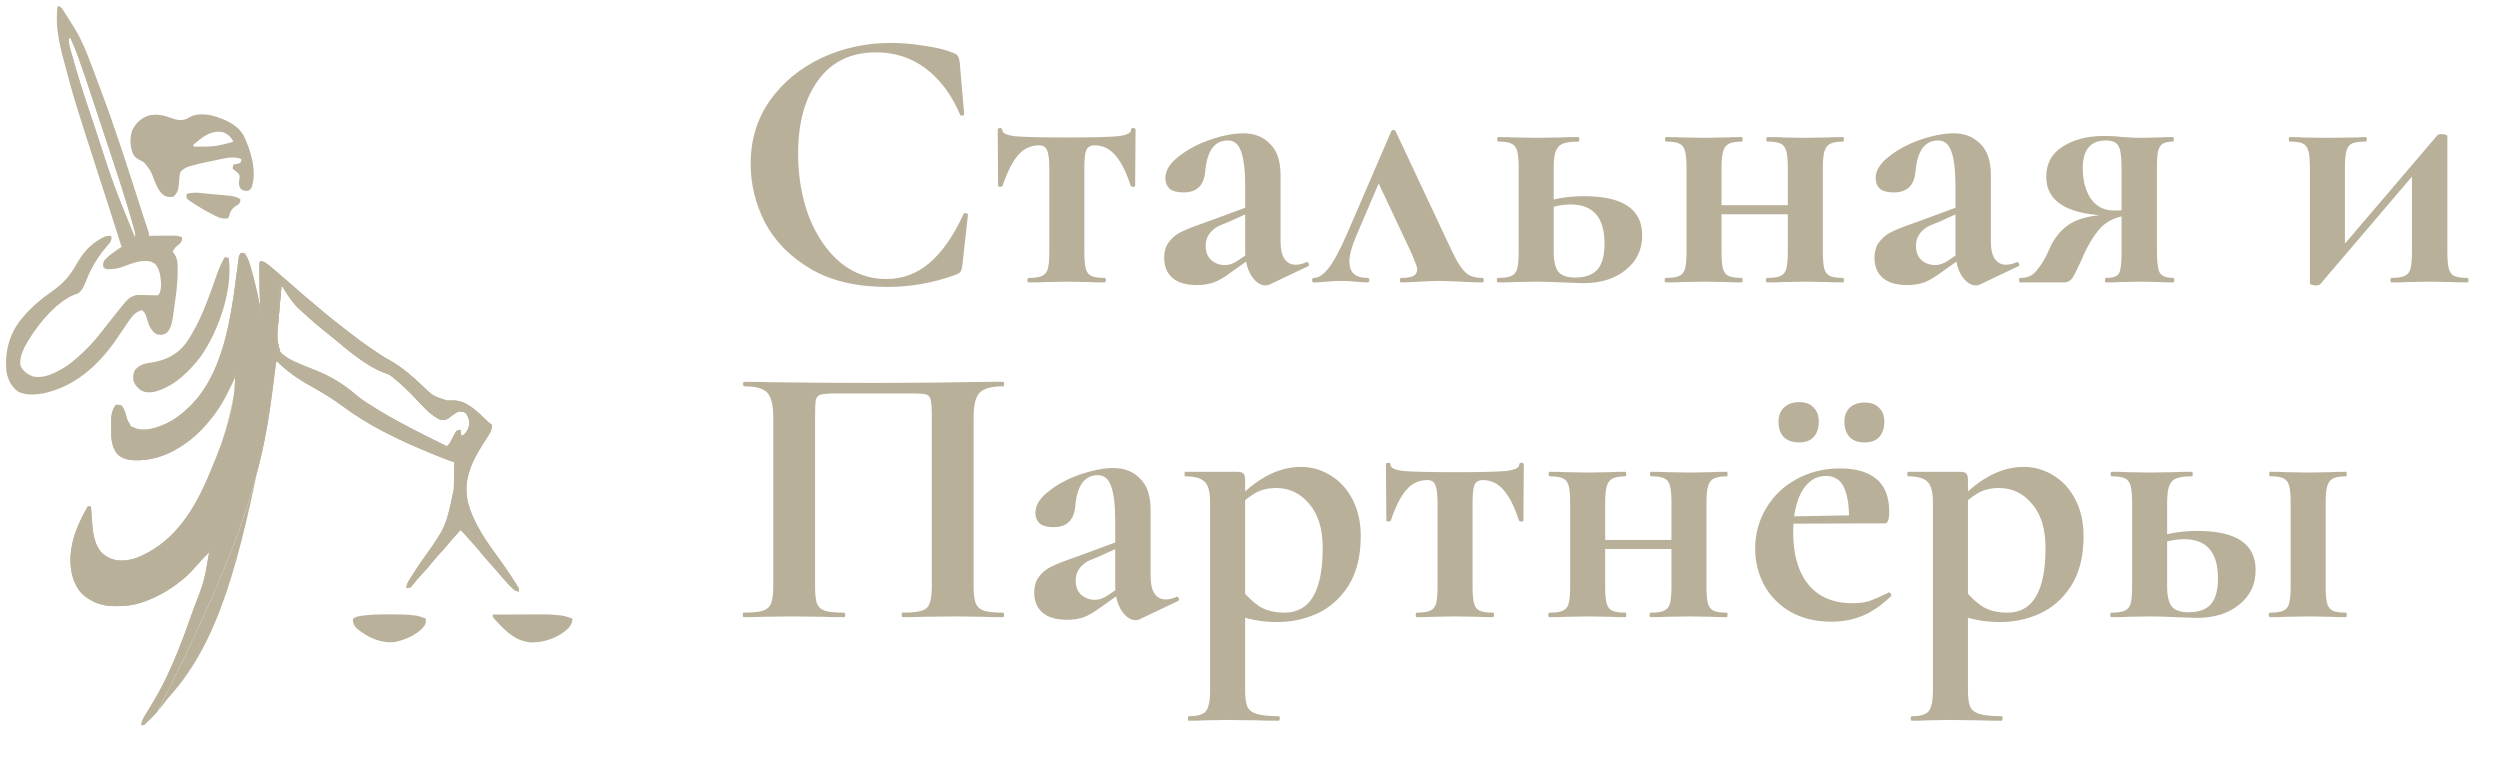 <svg width="239" height="73" viewBox="0 0 239 73" fill="none" xmlns="http://www.w3.org/2000/svg">
<path d="M85.156 4.104C86.212 4.104 87.316 4.2 88.468 4.392C89.62 4.56 90.52 4.788 91.168 5.076C91.384 5.148 91.516 5.244 91.564 5.364C91.636 5.46 91.696 5.64 91.744 5.904L92.176 10.908C92.176 10.98 92.116 11.028 91.996 11.052C91.876 11.076 91.804 11.04 91.78 10.944C90.964 9.048 89.872 7.584 88.504 6.552C87.136 5.52 85.552 5.004 83.752 5.004C81.376 5.004 79.54 5.88 78.244 7.632C76.948 9.384 76.3 11.736 76.3 14.688C76.3 16.896 76.648 18.912 77.344 20.736C78.064 22.56 79.06 24.012 80.332 25.092C81.628 26.148 83.092 26.676 84.724 26.676C86.26 26.676 87.628 26.172 88.828 25.164C90.052 24.132 91.144 22.572 92.104 20.484C92.128 20.388 92.2 20.352 92.32 20.376C92.464 20.4 92.536 20.448 92.536 20.52L91.996 25.416C91.948 25.704 91.888 25.896 91.816 25.992C91.768 26.064 91.636 26.148 91.42 26.244C89.284 27.036 87.088 27.432 84.832 27.432C81.904 27.432 79.456 26.856 77.488 25.704C75.52 24.528 74.068 23.052 73.132 21.276C72.22 19.476 71.764 17.604 71.764 15.66C71.764 13.38 72.376 11.364 73.6 9.612C74.848 7.86 76.492 6.504 78.532 5.544C80.596 4.584 82.804 4.104 85.156 4.104ZM98.334 27C98.262 27 98.226 26.928 98.226 26.784C98.226 26.64 98.262 26.568 98.334 26.568C98.91 26.568 99.33 26.508 99.594 26.388C99.882 26.268 100.074 26.04 100.17 25.704C100.266 25.344 100.314 24.804 100.314 24.084V16.092C100.314 15.252 100.242 14.676 100.098 14.364C99.978 14.052 99.726 13.896 99.342 13.896C98.55 13.896 97.89 14.196 97.362 14.796C96.834 15.372 96.33 16.356 95.85 17.748C95.826 17.82 95.742 17.856 95.598 17.856C95.478 17.856 95.418 17.82 95.418 17.748L95.382 12.42C95.382 12.3 95.454 12.24 95.598 12.24C95.742 12.24 95.814 12.3 95.814 12.42C95.814 12.732 96.246 12.936 97.11 13.032C97.998 13.104 99.666 13.14 102.114 13.14C104.37 13.14 105.93 13.104 106.794 13.032C107.682 12.936 108.126 12.732 108.126 12.42C108.126 12.3 108.198 12.24 108.342 12.24C108.486 12.24 108.558 12.3 108.558 12.42L108.522 17.748C108.522 17.82 108.45 17.856 108.306 17.856C108.186 17.856 108.114 17.82 108.09 17.748C107.634 16.356 107.13 15.372 106.578 14.796C106.05 14.196 105.402 13.896 104.634 13.896C104.25 13.896 103.986 14.052 103.842 14.364C103.722 14.676 103.662 15.252 103.662 16.092V24.084C103.662 24.804 103.71 25.344 103.806 25.704C103.902 26.04 104.082 26.268 104.346 26.388C104.634 26.508 105.054 26.568 105.606 26.568C105.678 26.568 105.714 26.64 105.714 26.784C105.714 26.928 105.678 27 105.606 27C104.934 27 104.418 26.988 104.058 26.964L102.042 26.928L99.954 26.964C99.57 26.988 99.03 27 98.334 27ZM121.343 27.216C121.247 27.264 121.127 27.288 120.983 27.288C120.503 27.288 120.059 26.988 119.651 26.388C119.243 25.764 119.039 24.948 119.039 23.94V17.82C119.039 16.284 118.907 15.168 118.643 14.472C118.403 13.776 117.983 13.428 117.383 13.428C116.111 13.428 115.391 14.412 115.223 16.38C115.151 17.1 114.935 17.616 114.575 17.928C114.239 18.24 113.759 18.396 113.135 18.396C112.535 18.396 112.091 18.276 111.803 18.036C111.539 17.772 111.407 17.436 111.407 17.028C111.407 16.308 111.827 15.624 112.667 14.976C113.507 14.304 114.515 13.764 115.691 13.356C116.891 12.948 117.947 12.744 118.859 12.744C119.915 12.744 120.767 13.08 121.415 13.752C122.087 14.4 122.423 15.396 122.423 16.74V23.112C122.423 23.808 122.543 24.348 122.783 24.732C123.047 25.116 123.407 25.308 123.863 25.308C124.199 25.308 124.547 25.224 124.907 25.056H124.943C125.039 25.056 125.099 25.116 125.123 25.236C125.171 25.332 125.147 25.404 125.051 25.452L121.343 27.216ZM114.431 27.252C113.399 27.252 112.619 27.024 112.091 26.568C111.563 26.112 111.299 25.476 111.299 24.66C111.299 24.012 111.455 23.496 111.767 23.112C112.079 22.704 112.463 22.392 112.919 22.176C113.399 21.936 114.059 21.672 114.899 21.384L115.799 21.06L119.399 19.728L119.543 20.268L117.491 21.204C117.419 21.228 117.179 21.324 116.771 21.492C116.363 21.636 116.003 21.888 115.691 22.248C115.403 22.608 115.259 23.028 115.259 23.508C115.259 24.084 115.439 24.54 115.799 24.876C116.183 25.188 116.615 25.344 117.095 25.344C117.479 25.344 117.875 25.212 118.283 24.948L120.083 23.724L120.119 24.3L117.599 26.1C117.047 26.508 116.531 26.808 116.051 27C115.571 27.168 115.031 27.252 114.431 27.252ZM125.617 27C125.497 27 125.437 26.928 125.437 26.784C125.437 26.64 125.497 26.568 125.617 26.568C126.049 26.568 126.505 26.268 126.985 25.668C127.489 25.044 128.101 23.904 128.821 22.248L132.997 12.564C133.045 12.468 133.117 12.42 133.213 12.42C133.309 12.42 133.381 12.468 133.429 12.564L137.893 22.068C138.517 23.436 138.997 24.42 139.333 25.02C139.669 25.596 140.005 26.004 140.341 26.244C140.677 26.46 141.121 26.568 141.673 26.568C141.793 26.568 141.853 26.64 141.853 26.784C141.853 26.928 141.793 27 141.673 27C141.241 27 140.569 26.976 139.657 26.928C138.697 26.88 138.001 26.856 137.569 26.856C137.185 26.856 136.561 26.88 135.697 26.928C134.881 26.976 134.305 27 133.969 27C133.873 27 133.825 26.928 133.825 26.784C133.825 26.64 133.873 26.568 133.969 26.568C134.497 26.568 134.881 26.508 135.121 26.388C135.361 26.244 135.481 26.04 135.481 25.776C135.481 25.584 135.409 25.332 135.265 25.02C135.145 24.684 135.001 24.336 134.833 23.976L131.593 17.1L133.177 14.328L129.649 22.572C129.217 23.58 129.001 24.396 129.001 25.02C129.001 26.052 129.577 26.568 130.729 26.568C130.849 26.568 130.909 26.64 130.909 26.784C130.909 26.928 130.849 27 130.729 27C130.465 27 130.093 26.976 129.613 26.928C129.133 26.88 128.677 26.856 128.245 26.856C127.741 26.856 127.249 26.88 126.769 26.928C126.337 26.976 125.953 27 125.617 27ZM148.533 24.084C148.533 24.948 148.677 25.572 148.965 25.956C149.253 26.34 149.793 26.532 150.585 26.532C151.545 26.532 152.253 26.28 152.709 25.776C153.165 25.248 153.393 24.42 153.393 23.292C153.393 20.796 152.313 19.548 150.153 19.548C149.169 19.548 148.197 19.788 147.237 20.268L147.021 19.584C148.245 19.032 149.721 18.756 151.449 18.756C155.145 18.756 156.993 20.004 156.993 22.5C156.993 23.868 156.465 24.972 155.409 25.812C154.377 26.652 153.021 27.072 151.341 27.072L149.397 27C148.245 26.952 147.417 26.928 146.913 26.928L144.825 26.964C144.441 26.988 143.901 27 143.205 27C143.133 27 143.097 26.928 143.097 26.784C143.097 26.64 143.133 26.568 143.205 26.568C143.781 26.568 144.201 26.508 144.465 26.388C144.753 26.268 144.945 26.04 145.041 25.704C145.137 25.344 145.185 24.804 145.185 24.084V16.02C145.185 15.3 145.137 14.772 145.041 14.436C144.945 14.076 144.753 13.836 144.465 13.716C144.201 13.596 143.793 13.536 143.241 13.536C143.169 13.536 143.133 13.464 143.133 13.32C143.133 13.176 143.169 13.104 143.241 13.104C143.913 13.104 144.429 13.116 144.789 13.14L146.913 13.176L149.145 13.14C149.577 13.116 150.165 13.104 150.909 13.104C150.957 13.104 150.981 13.176 150.981 13.32C150.981 13.464 150.957 13.536 150.909 13.536C150.213 13.536 149.697 13.608 149.361 13.752C149.049 13.896 148.833 14.148 148.713 14.508C148.593 14.844 148.533 15.372 148.533 16.092V24.084ZM162.85 19.62H172.534V20.484H162.85V19.62ZM161.23 16.02C161.23 15.3 161.182 14.772 161.086 14.436C160.99 14.076 160.798 13.836 160.51 13.716C160.246 13.596 159.838 13.536 159.286 13.536C159.214 13.536 159.178 13.464 159.178 13.32C159.178 13.176 159.214 13.104 159.286 13.104C159.958 13.104 160.474 13.116 160.834 13.14L162.958 13.176L164.974 13.14C165.358 13.116 165.874 13.104 166.522 13.104C166.57 13.104 166.594 13.176 166.594 13.32C166.594 13.464 166.57 13.536 166.522 13.536C165.97 13.536 165.55 13.608 165.262 13.752C164.998 13.896 164.818 14.148 164.722 14.508C164.626 14.844 164.578 15.372 164.578 16.092V24.084C164.578 24.804 164.626 25.344 164.722 25.704C164.818 26.04 164.998 26.268 165.262 26.388C165.526 26.508 165.946 26.568 166.522 26.568C166.57 26.568 166.594 26.64 166.594 26.784C166.594 26.928 166.57 27 166.522 27C165.85 27 165.334 26.988 164.974 26.964L162.958 26.928L160.87 26.964C160.486 26.988 159.946 27 159.25 27C159.178 27 159.142 26.928 159.142 26.784C159.142 26.64 159.178 26.568 159.25 26.568C159.826 26.568 160.246 26.508 160.51 26.388C160.798 26.268 160.99 26.04 161.086 25.704C161.182 25.344 161.23 24.804 161.23 24.084V16.02ZM170.914 16.02C170.914 15.3 170.866 14.772 170.77 14.436C170.674 14.076 170.482 13.836 170.194 13.716C169.93 13.596 169.522 13.536 168.97 13.536C168.898 13.536 168.862 13.464 168.862 13.32C168.862 13.176 168.898 13.104 168.97 13.104C169.642 13.104 170.158 13.116 170.518 13.14L172.642 13.176L174.658 13.14C175.042 13.116 175.558 13.104 176.206 13.104C176.254 13.104 176.278 13.176 176.278 13.32C176.278 13.464 176.254 13.536 176.206 13.536C175.654 13.536 175.234 13.608 174.946 13.752C174.682 13.896 174.502 14.148 174.406 14.508C174.31 14.844 174.262 15.372 174.262 16.092V24.084C174.262 24.804 174.31 25.344 174.406 25.704C174.502 26.04 174.682 26.268 174.946 26.388C175.21 26.508 175.63 26.568 176.206 26.568C176.254 26.568 176.278 26.64 176.278 26.784C176.278 26.928 176.254 27 176.206 27C175.534 27 175.018 26.988 174.658 26.964L172.642 26.928L170.518 26.964C170.134 26.988 169.606 27 168.934 27C168.862 27 168.826 26.928 168.826 26.784C168.826 26.64 168.862 26.568 168.934 26.568C169.51 26.568 169.93 26.508 170.194 26.388C170.482 26.268 170.674 26.04 170.77 25.704C170.866 25.344 170.914 24.804 170.914 24.084V16.02ZM189.247 27.216C189.151 27.264 189.031 27.288 188.887 27.288C188.407 27.288 187.963 26.988 187.555 26.388C187.147 25.764 186.943 24.948 186.943 23.94V17.82C186.943 16.284 186.811 15.168 186.547 14.472C186.307 13.776 185.887 13.428 185.287 13.428C184.015 13.428 183.295 14.412 183.127 16.38C183.055 17.1 182.839 17.616 182.479 17.928C182.143 18.24 181.663 18.396 181.039 18.396C180.439 18.396 179.995 18.276 179.707 18.036C179.443 17.772 179.311 17.436 179.311 17.028C179.311 16.308 179.731 15.624 180.571 14.976C181.411 14.304 182.419 13.764 183.595 13.356C184.795 12.948 185.851 12.744 186.763 12.744C187.819 12.744 188.671 13.08 189.319 13.752C189.991 14.4 190.327 15.396 190.327 16.74V23.112C190.327 23.808 190.447 24.348 190.687 24.732C190.951 25.116 191.311 25.308 191.767 25.308C192.103 25.308 192.451 25.224 192.811 25.056H192.847C192.943 25.056 193.003 25.116 193.027 25.236C193.075 25.332 193.051 25.404 192.955 25.452L189.247 27.216ZM182.335 27.252C181.303 27.252 180.523 27.024 179.995 26.568C179.467 26.112 179.203 25.476 179.203 24.66C179.203 24.012 179.359 23.496 179.671 23.112C179.983 22.704 180.367 22.392 180.823 22.176C181.303 21.936 181.963 21.672 182.803 21.384L183.703 21.06L187.303 19.728L187.447 20.268L185.395 21.204C185.323 21.228 185.083 21.324 184.675 21.492C184.267 21.636 183.907 21.888 183.595 22.248C183.307 22.608 183.163 23.028 183.163 23.508C183.163 24.084 183.343 24.54 183.703 24.876C184.087 25.188 184.519 25.344 184.999 25.344C185.383 25.344 185.779 25.212 186.187 24.948L187.987 23.724L188.023 24.3L185.503 26.1C184.951 26.508 184.435 26.808 183.955 27C183.475 27.168 182.935 27.252 182.335 27.252ZM207.752 26.568C207.824 26.568 207.86 26.64 207.86 26.784C207.86 26.928 207.824 27 207.752 27C207.2 27 206.768 26.988 206.456 26.964L204.656 26.928L202.676 26.964C202.364 26.988 201.908 27 201.308 27C201.26 27 201.236 26.928 201.236 26.784C201.236 26.64 201.26 26.568 201.308 26.568C201.788 26.568 202.124 26.508 202.316 26.388C202.532 26.268 202.664 26.04 202.712 25.704C202.784 25.368 202.82 24.828 202.82 24.084V20.484L204.08 20.556C203.024 20.556 202.136 20.796 201.416 21.276C200.72 21.732 200.024 22.668 199.328 24.084L198.86 25.128C198.548 25.824 198.296 26.316 198.104 26.604C197.912 26.868 197.648 27 197.312 27H193.1C193.052 27 193.028 26.928 193.028 26.784C193.028 26.64 193.052 26.568 193.1 26.568C193.772 26.592 194.3 26.364 194.684 25.884C195.092 25.38 195.416 24.876 195.656 24.372C195.896 23.868 196.052 23.532 196.124 23.364C196.676 22.332 197.408 21.6 198.32 21.168C199.232 20.736 200.444 20.52 201.956 20.52L202.208 20.628C197.816 20.628 195.62 19.38 195.62 16.884C195.62 15.636 196.148 14.676 197.204 14.004C198.26 13.332 199.58 12.996 201.164 12.996C201.788 12.996 202.4 13.032 203 13.104C203.768 13.152 204.32 13.176 204.656 13.176L206.42 13.14C206.732 13.116 207.164 13.104 207.716 13.104C207.788 13.104 207.824 13.176 207.824 13.32C207.824 13.464 207.788 13.536 207.716 13.536C207.284 13.536 206.96 13.608 206.744 13.752C206.552 13.872 206.408 14.1 206.312 14.436C206.24 14.772 206.204 15.3 206.204 16.02V24.084C206.204 25.116 206.3 25.788 206.492 26.1C206.708 26.412 207.128 26.568 207.752 26.568ZM199.112 16.092C199.112 17.244 199.364 18.204 199.868 18.972C200.396 19.74 201.14 20.124 202.1 20.124C202.94 20.124 203.636 20.064 204.188 19.944L202.82 20.34V16.092C202.82 15.012 202.724 14.304 202.532 13.968C202.34 13.608 201.944 13.428 201.344 13.428C200.576 13.428 200.012 13.656 199.652 14.112C199.292 14.544 199.112 15.204 199.112 16.092ZM221.367 27.288C221.247 27.288 221.127 27.264 221.007 27.216C220.887 27.192 220.827 27.168 220.827 27.144V16.02C220.827 15.3 220.779 14.772 220.683 14.436C220.587 14.076 220.407 13.836 220.143 13.716C219.879 13.596 219.459 13.536 218.883 13.536C218.835 13.536 218.811 13.464 218.811 13.32C218.811 13.176 218.835 13.104 218.883 13.104C219.435 13.104 219.855 13.116 220.143 13.14L222.447 13.176L225.363 13.14C225.579 13.116 225.843 13.104 226.155 13.104C226.227 13.104 226.263 13.176 226.263 13.32C226.263 13.464 226.227 13.536 226.155 13.536C225.579 13.536 225.147 13.596 224.859 13.716C224.595 13.836 224.415 14.076 224.319 14.436C224.223 14.772 224.175 15.3 224.175 16.02V24.012L222.699 25.02L232.959 12.996C233.031 12.876 233.187 12.816 233.427 12.816C233.571 12.816 233.691 12.84 233.787 12.888C233.907 12.912 233.967 12.948 233.967 12.996V24.084C233.967 24.804 234.015 25.344 234.111 25.704C234.207 26.04 234.387 26.268 234.651 26.388C234.915 26.508 235.335 26.568 235.911 26.568C235.959 26.568 235.983 26.64 235.983 26.784C235.983 26.928 235.959 27 235.911 27C235.215 27 234.675 26.988 234.291 26.964L232.311 26.928L230.187 26.964C229.803 26.988 229.275 27 228.603 27C228.555 27 228.531 26.928 228.531 26.784C228.531 26.64 228.555 26.568 228.603 26.568C229.179 26.568 229.599 26.508 229.863 26.388C230.151 26.268 230.343 26.04 230.439 25.704C230.535 25.344 230.583 24.804 230.583 24.084V15.876L232.275 14.904L221.835 27.144C221.763 27.24 221.607 27.288 221.367 27.288ZM95.884 58.568C95.956 58.568 95.992 58.64 95.992 58.784C95.992 58.928 95.956 59 95.884 59C95.068 59 94.42 58.988 93.94 58.964L91.312 58.928L88.324 58.964C87.82 58.988 87.148 59 86.308 59C86.236 59 86.2 58.928 86.2 58.784C86.2 58.64 86.236 58.568 86.308 58.568C87.124 58.568 87.724 58.508 88.108 58.388C88.492 58.268 88.744 58.04 88.864 57.704C89.008 57.344 89.08 56.804 89.08 56.084V39.848C89.08 39.032 89.044 38.492 88.972 38.228C88.924 37.964 88.792 37.796 88.576 37.724C88.36 37.652 87.928 37.616 87.28 37.616H79.9C79.18 37.616 78.7 37.652 78.46 37.724C78.22 37.796 78.064 37.964 77.992 38.228C77.944 38.492 77.92 39.032 77.92 39.848V56.084C77.92 56.828 77.98 57.368 78.1 57.704C78.244 58.04 78.496 58.268 78.856 58.388C79.24 58.508 79.852 58.568 80.692 58.568C80.764 58.568 80.8 58.64 80.8 58.784C80.8 58.928 80.764 59 80.692 59C79.852 59 79.18 58.988 78.676 58.964L75.688 58.928L73.024 58.964C72.544 58.988 71.896 59 71.08 59C71.032 59 71.008 58.928 71.008 58.784C71.008 58.64 71.032 58.568 71.08 58.568C71.92 58.568 72.532 58.508 72.916 58.388C73.3 58.268 73.564 58.04 73.708 57.704C73.852 57.344 73.924 56.804 73.924 56.084V39.848C73.924 38.768 73.744 38.012 73.384 37.58C73.024 37.148 72.28 36.932 71.152 36.932C71.08 36.932 71.044 36.86 71.044 36.716C71.044 36.572 71.08 36.5 71.152 36.5C71.968 36.5 72.76 36.512 73.528 36.536C76.744 36.584 80.116 36.608 83.644 36.608C86.836 36.608 90.52 36.572 94.696 36.5H95.884C95.956 36.5 95.992 36.572 95.992 36.716C95.992 36.86 95.956 36.932 95.884 36.932C94.756 36.932 94 37.148 93.616 37.58C93.256 38.012 93.076 38.768 93.076 39.848V56.084C93.076 56.804 93.148 57.344 93.292 57.704C93.436 58.04 93.7 58.268 94.084 58.388C94.468 58.508 95.068 58.568 95.884 58.568ZM108.919 59.216C108.823 59.264 108.703 59.288 108.559 59.288C108.079 59.288 107.635 58.988 107.227 58.388C106.819 57.764 106.615 56.948 106.615 55.94V49.82C106.615 48.284 106.483 47.168 106.219 46.472C105.979 45.776 105.559 45.428 104.959 45.428C103.687 45.428 102.967 46.412 102.799 48.38C102.727 49.1 102.511 49.616 102.151 49.928C101.815 50.24 101.335 50.396 100.711 50.396C100.111 50.396 99.667 50.276 99.379 50.036C99.115 49.772 98.983 49.436 98.983 49.028C98.983 48.308 99.403 47.624 100.243 46.976C101.083 46.304 102.091 45.764 103.267 45.356C104.467 44.948 105.523 44.744 106.435 44.744C107.491 44.744 108.343 45.08 108.991 45.752C109.663 46.4 109.999 47.396 109.999 48.74V55.112C109.999 55.808 110.119 56.348 110.359 56.732C110.623 57.116 110.983 57.308 111.439 57.308C111.775 57.308 112.123 57.224 112.483 57.056H112.519C112.615 57.056 112.675 57.116 112.699 57.236C112.747 57.332 112.723 57.404 112.627 57.452L108.919 59.216ZM102.007 59.252C100.975 59.252 100.195 59.024 99.667 58.568C99.139 58.112 98.875 57.476 98.875 56.66C98.875 56.012 99.031 55.496 99.343 55.112C99.655 54.704 100.039 54.392 100.495 54.176C100.975 53.936 101.635 53.672 102.475 53.384L103.375 53.06L106.975 51.728L107.119 52.268L105.067 53.204C104.995 53.228 104.755 53.324 104.347 53.492C103.939 53.636 103.579 53.888 103.267 54.248C102.979 54.608 102.835 55.028 102.835 55.508C102.835 56.084 103.015 56.54 103.375 56.876C103.759 57.188 104.191 57.344 104.671 57.344C105.055 57.344 105.451 57.212 105.859 56.948L107.659 55.724L107.695 56.3L105.175 58.1C104.623 58.508 104.107 58.808 103.627 59C103.147 59.168 102.607 59.252 102.007 59.252ZM113.671 68.9C113.599 68.9 113.563 68.828 113.563 68.684C113.563 68.54 113.599 68.468 113.671 68.468C114.247 68.468 114.667 68.396 114.931 68.252C115.219 68.132 115.411 67.892 115.507 67.532C115.627 67.196 115.687 66.68 115.687 65.984V48.02C115.687 47.012 115.507 46.352 115.147 46.04C114.811 45.704 114.199 45.536 113.311 45.536C113.263 45.536 113.239 45.464 113.239 45.32C113.239 45.176 113.263 45.104 113.311 45.104H118.243C118.579 45.104 118.795 45.164 118.891 45.284C118.987 45.404 119.035 45.62 119.035 45.932V65.984C119.035 66.704 119.107 67.232 119.251 67.568C119.419 67.904 119.719 68.132 120.151 68.252C120.607 68.396 121.303 68.468 122.239 68.468C122.311 68.468 122.347 68.54 122.347 68.684C122.347 68.828 122.311 68.9 122.239 68.9C121.351 68.9 120.655 68.888 120.151 68.864L117.307 68.828L115.183 68.864C114.823 68.888 114.319 68.9 113.671 68.9ZM122.131 59.468C121.267 59.468 120.511 59.396 119.863 59.252C119.215 59.132 118.387 58.904 117.379 58.568L118.639 56.3C119.239 57.044 119.839 57.608 120.439 57.992C121.063 58.376 121.855 58.568 122.815 58.568C125.239 58.568 126.451 56.504 126.451 52.376C126.451 50.552 126.019 49.148 125.156 48.164C124.315 47.156 123.259 46.652 121.987 46.652C121.147 46.652 120.415 46.856 119.791 47.264C119.167 47.648 118.495 48.248 117.775 49.064L117.415 48.632C118.639 47.24 119.803 46.232 120.907 45.608C122.035 44.96 123.187 44.636 124.363 44.636C125.371 44.636 126.307 44.9 127.172 45.428C128.06 45.956 128.767 46.724 129.295 47.732C129.823 48.74 130.088 49.916 130.088 51.26C130.088 53.18 129.692 54.764 128.9 56.012C128.107 57.236 127.099 58.124 125.875 58.676C124.676 59.204 123.428 59.468 122.131 59.468ZM135.45 59C135.378 59 135.342 58.928 135.342 58.784C135.342 58.64 135.378 58.568 135.45 58.568C136.026 58.568 136.446 58.508 136.71 58.388C136.998 58.268 137.19 58.04 137.286 57.704C137.382 57.344 137.43 56.804 137.43 56.084V48.092C137.43 47.252 137.358 46.676 137.214 46.364C137.094 46.052 136.842 45.896 136.458 45.896C135.666 45.896 135.006 46.196 134.478 46.796C133.95 47.372 133.446 48.356 132.966 49.748C132.942 49.82 132.858 49.856 132.714 49.856C132.594 49.856 132.534 49.82 132.534 49.748L132.498 44.42C132.498 44.3 132.57 44.24 132.714 44.24C132.858 44.24 132.93 44.3 132.93 44.42C132.93 44.732 133.362 44.936 134.226 45.032C135.114 45.104 136.782 45.14 139.23 45.14C141.486 45.14 143.046 45.104 143.91 45.032C144.798 44.936 145.242 44.732 145.242 44.42C145.242 44.3 145.314 44.24 145.458 44.24C145.602 44.24 145.674 44.3 145.674 44.42L145.638 49.748C145.638 49.82 145.566 49.856 145.422 49.856C145.302 49.856 145.23 49.82 145.206 49.748C144.75 48.356 144.246 47.372 143.694 46.796C143.166 46.196 142.518 45.896 141.75 45.896C141.366 45.896 141.102 46.052 140.958 46.364C140.838 46.676 140.778 47.252 140.778 48.092V56.084C140.778 56.804 140.826 57.344 140.922 57.704C141.018 58.04 141.198 58.268 141.462 58.388C141.75 58.508 142.17 58.568 142.722 58.568C142.794 58.568 142.83 58.64 142.83 58.784C142.83 58.928 142.794 59 142.722 59C142.05 59 141.534 58.988 141.174 58.964L139.158 58.928L137.07 58.964C136.686 58.988 136.146 59 135.45 59ZM151.727 51.62H161.411V52.484H151.727V51.62ZM150.107 48.02C150.107 47.3 150.059 46.772 149.963 46.436C149.867 46.076 149.675 45.836 149.387 45.716C149.123 45.596 148.715 45.536 148.163 45.536C148.091 45.536 148.055 45.464 148.055 45.32C148.055 45.176 148.091 45.104 148.163 45.104C148.835 45.104 149.351 45.116 149.711 45.14L151.835 45.176L153.851 45.14C154.235 45.116 154.751 45.104 155.399 45.104C155.447 45.104 155.471 45.176 155.471 45.32C155.471 45.464 155.447 45.536 155.399 45.536C154.847 45.536 154.427 45.608 154.139 45.752C153.875 45.896 153.695 46.148 153.599 46.508C153.503 46.844 153.455 47.372 153.455 48.092V56.084C153.455 56.804 153.503 57.344 153.599 57.704C153.695 58.04 153.875 58.268 154.139 58.388C154.403 58.508 154.823 58.568 155.399 58.568C155.447 58.568 155.471 58.64 155.471 58.784C155.471 58.928 155.447 59 155.399 59C154.727 59 154.211 58.988 153.851 58.964L151.835 58.928L149.747 58.964C149.363 58.988 148.823 59 148.127 59C148.055 59 148.019 58.928 148.019 58.784C148.019 58.64 148.055 58.568 148.127 58.568C148.703 58.568 149.123 58.508 149.387 58.388C149.675 58.268 149.867 58.04 149.963 57.704C150.059 57.344 150.107 56.804 150.107 56.084V48.02ZM159.791 48.02C159.791 47.3 159.743 46.772 159.647 46.436C159.551 46.076 159.359 45.836 159.071 45.716C158.807 45.596 158.399 45.536 157.847 45.536C157.775 45.536 157.739 45.464 157.739 45.32C157.739 45.176 157.775 45.104 157.847 45.104C158.519 45.104 159.035 45.116 159.395 45.14L161.519 45.176L163.535 45.14C163.919 45.116 164.435 45.104 165.083 45.104C165.131 45.104 165.155 45.176 165.155 45.32C165.155 45.464 165.131 45.536 165.083 45.536C164.531 45.536 164.111 45.608 163.823 45.752C163.559 45.896 163.379 46.148 163.283 46.508C163.187 46.844 163.139 47.372 163.139 48.092V56.084C163.139 56.804 163.187 57.344 163.283 57.704C163.379 58.04 163.559 58.268 163.823 58.388C164.087 58.508 164.507 58.568 165.083 58.568C165.131 58.568 165.155 58.64 165.155 58.784C165.155 58.928 165.131 59 165.083 59C164.411 59 163.895 58.988 163.535 58.964L161.519 58.928L159.395 58.964C159.011 58.988 158.483 59 157.811 59C157.739 59 157.703 58.928 157.703 58.784C157.703 58.64 157.739 58.568 157.811 58.568C158.387 58.568 158.807 58.508 159.071 58.388C159.359 58.268 159.551 58.04 159.647 57.704C159.743 57.344 159.791 56.804 159.791 56.084V48.02ZM175.101 59.432C173.589 59.432 172.281 59.12 171.177 58.496C170.073 57.848 169.233 56.996 168.657 55.94C168.081 54.86 167.793 53.696 167.793 52.448C167.793 51.056 168.141 49.772 168.837 48.596C169.533 47.42 170.493 46.496 171.717 45.824C172.965 45.128 174.369 44.78 175.929 44.78C177.417 44.78 178.569 45.116 179.385 45.788C180.201 46.46 180.609 47.504 180.609 48.92C180.609 49.664 180.477 50.036 180.213 50.036H176.757C176.805 48.572 176.661 47.456 176.325 46.688C175.989 45.896 175.401 45.5 174.561 45.5C173.601 45.5 172.833 45.992 172.257 46.976C171.705 47.96 171.429 49.268 171.429 50.9C171.429 53.012 171.909 54.668 172.869 55.868C173.853 57.068 175.257 57.668 177.081 57.668C177.729 57.668 178.281 57.596 178.737 57.452C179.193 57.284 179.793 57.02 180.537 56.66L180.609 56.624C180.657 56.624 180.705 56.672 180.753 56.768C180.825 56.864 180.837 56.936 180.789 56.984C179.901 57.848 179.001 58.472 178.089 58.856C177.177 59.24 176.181 59.432 175.101 59.432ZM170.133 49.388L178.017 49.244V50.036L170.169 50.072L170.133 49.388ZM172.005 42.296C171.381 42.296 170.889 42.128 170.529 41.792C170.193 41.432 170.025 40.94 170.025 40.316C170.025 39.74 170.205 39.284 170.565 38.948C170.925 38.612 171.405 38.444 172.005 38.444C172.605 38.444 173.061 38.612 173.373 38.948C173.709 39.284 173.877 39.74 173.877 40.316C173.877 40.94 173.709 41.432 173.373 41.792C173.061 42.128 172.605 42.296 172.005 42.296ZM178.269 42.296C177.645 42.296 177.165 42.128 176.829 41.792C176.493 41.432 176.325 40.94 176.325 40.316C176.325 39.74 176.493 39.296 176.829 38.984C177.189 38.648 177.669 38.48 178.269 38.48C178.869 38.48 179.325 38.648 179.637 38.984C179.973 39.296 180.141 39.74 180.141 40.316C180.141 40.94 179.973 41.432 179.637 41.792C179.325 42.128 178.869 42.296 178.269 42.296ZM182.772 68.9C182.7 68.9 182.664 68.828 182.664 68.684C182.664 68.54 182.7 68.468 182.772 68.468C183.348 68.468 183.768 68.396 184.032 68.252C184.32 68.132 184.512 67.892 184.608 67.532C184.728 67.196 184.788 66.68 184.788 65.984V48.02C184.788 47.012 184.608 46.352 184.248 46.04C183.912 45.704 183.3 45.536 182.412 45.536C182.364 45.536 182.34 45.464 182.34 45.32C182.34 45.176 182.364 45.104 182.412 45.104H187.344C187.68 45.104 187.896 45.164 187.992 45.284C188.088 45.404 188.136 45.62 188.136 45.932V65.984C188.136 66.704 188.208 67.232 188.352 67.568C188.52 67.904 188.82 68.132 189.252 68.252C189.708 68.396 190.404 68.468 191.34 68.468C191.412 68.468 191.448 68.54 191.448 68.684C191.448 68.828 191.412 68.9 191.34 68.9C190.452 68.9 189.756 68.888 189.252 68.864L186.408 68.828L184.284 68.864C183.924 68.888 183.42 68.9 182.772 68.9ZM191.232 59.468C190.368 59.468 189.612 59.396 188.964 59.252C188.316 59.132 187.488 58.904 186.48 58.568L187.74 56.3C188.34 57.044 188.94 57.608 189.54 57.992C190.164 58.376 190.956 58.568 191.916 58.568C194.34 58.568 195.552 56.504 195.552 52.376C195.552 50.552 195.12 49.148 194.256 48.164C193.416 47.156 192.36 46.652 191.088 46.652C190.248 46.652 189.516 46.856 188.892 47.264C188.268 47.648 187.596 48.248 186.876 49.064L186.516 48.632C187.74 47.24 188.904 46.232 190.008 45.608C191.136 44.96 192.288 44.636 193.464 44.636C194.472 44.636 195.408 44.9 196.272 45.428C197.16 45.956 197.868 46.724 198.396 47.732C198.924 48.74 199.188 49.916 199.188 51.26C199.188 53.18 198.792 54.764 198 56.012C197.208 57.236 196.2 58.124 194.976 58.676C193.776 59.204 192.528 59.468 191.232 59.468ZM217.006 59C216.934 59 216.898 58.928 216.898 58.784C216.898 58.64 216.934 58.568 217.006 58.568C217.582 58.568 218.002 58.508 218.266 58.388C218.554 58.268 218.746 58.04 218.842 57.704C218.938 57.344 218.986 56.804 218.986 56.084V48.02C218.986 47.3 218.938 46.772 218.842 46.436C218.746 46.076 218.554 45.836 218.266 45.716C218.002 45.596 217.594 45.536 217.042 45.536C216.97 45.536 216.934 45.464 216.934 45.32C216.934 45.176 216.97 45.104 217.042 45.104C217.714 45.104 218.23 45.116 218.59 45.14L220.714 45.176L222.73 45.14C223.114 45.116 223.63 45.104 224.278 45.104C224.326 45.104 224.35 45.176 224.35 45.32C224.35 45.464 224.326 45.536 224.278 45.536C223.726 45.536 223.306 45.608 223.018 45.752C222.754 45.896 222.574 46.148 222.478 46.508C222.382 46.844 222.334 47.372 222.334 48.092V56.084C222.334 56.804 222.382 57.344 222.478 57.704C222.574 58.04 222.754 58.268 223.018 58.388C223.282 58.508 223.702 58.568 224.278 58.568C224.326 58.568 224.35 58.64 224.35 58.784C224.35 58.928 224.326 59 224.278 59C223.606 59 223.09 58.988 222.73 58.964L220.714 58.928L218.626 58.964C218.242 58.988 217.702 59 217.006 59ZM207.178 56.084C207.178 56.948 207.322 57.572 207.61 57.956C207.898 58.34 208.438 58.532 209.23 58.532C210.19 58.532 210.898 58.28 211.354 57.776C211.81 57.248 212.038 56.42 212.038 55.292C212.038 52.796 210.958 51.548 208.798 51.548C207.814 51.548 206.842 51.788 205.882 52.268L205.666 51.584C206.89 51.032 208.366 50.756 210.094 50.756C213.79 50.756 215.638 52.004 215.638 54.5C215.638 55.868 215.11 56.972 214.054 57.812C213.022 58.652 211.666 59.072 209.986 59.072L208.042 59C206.89 58.952 206.062 58.928 205.558 58.928L203.47 58.964C203.086 58.988 202.546 59 201.85 59C201.778 59 201.742 58.928 201.742 58.784C201.742 58.64 201.778 58.568 201.85 58.568C202.426 58.568 202.846 58.508 203.11 58.388C203.398 58.268 203.59 58.04 203.686 57.704C203.782 57.344 203.83 56.804 203.83 56.084V48.02C203.83 47.3 203.782 46.772 203.686 46.436C203.59 46.076 203.398 45.836 203.11 45.716C202.846 45.596 202.438 45.536 201.886 45.536C201.814 45.536 201.778 45.464 201.778 45.32C201.778 45.176 201.814 45.104 201.886 45.104C202.558 45.104 203.074 45.116 203.434 45.14L205.558 45.176L207.79 45.14C208.222 45.116 208.81 45.104 209.554 45.104C209.602 45.104 209.626 45.176 209.626 45.32C209.626 45.464 209.602 45.536 209.554 45.536C208.858 45.536 208.342 45.608 208.006 45.752C207.694 45.896 207.478 46.148 207.358 46.508C207.238 46.844 207.178 47.372 207.178 48.092V56.084Z" fill="#B8B099"/>
<g clip-path="url(#clip0_22604_2)">
<path d="M22.99 24.198C23.16 24.167 23.16 24.167 23.367 24.198C23.624 24.525 23.762 24.864 23.882 25.26C23.901 25.323 23.919 25.38 23.938 25.442C24.321 26.718 24.603 28.025 24.873 29.326C24.873 29.276 24.867 29.232 24.867 29.181C24.817 28.163 24.792 27.139 24.792 26.121C24.792 25.97 24.792 25.97 24.792 25.82C24.792 25.725 24.792 25.637 24.792 25.543C24.792 25.461 24.792 25.38 24.792 25.298C24.804 25.103 24.804 25.103 24.88 24.952C25.244 24.99 25.463 25.16 25.739 25.386C25.808 25.442 25.808 25.442 25.878 25.499C26.361 25.895 26.832 26.303 27.302 26.718C27.528 26.919 27.761 27.114 27.993 27.315C28.294 27.573 28.595 27.837 28.89 28.101C29.204 28.383 29.53 28.654 29.857 28.917C30.114 29.125 30.365 29.345 30.616 29.558C31.037 29.916 31.457 30.268 31.89 30.608C31.966 30.671 32.041 30.727 32.123 30.79C32.349 30.966 32.568 31.142 32.794 31.318C32.951 31.443 33.108 31.569 33.271 31.689C34.024 32.285 34.796 32.851 35.587 33.391C35.637 33.423 35.688 33.461 35.738 33.492C36.227 33.831 36.723 34.152 37.244 34.434C38.386 35.075 39.41 35.949 40.351 36.854C41.399 37.865 41.399 37.865 42.748 38.293C42.918 38.286 43.094 38.286 43.263 38.28C44.625 38.267 45.598 39.317 46.521 40.197C46.69 40.354 46.859 40.498 47.048 40.636C47.023 41.127 46.834 41.428 46.565 41.837C46.483 41.962 46.401 42.088 46.32 42.22C46.276 42.283 46.238 42.346 46.194 42.415C45.096 44.124 44.267 45.877 44.719 47.957C45.246 50.068 46.577 51.865 47.839 53.593C48.228 54.127 48.592 54.674 48.956 55.227C49.006 55.303 49.05 55.378 49.106 55.453C49.621 56.251 49.621 56.251 49.621 56.553C49.251 56.522 49.094 56.358 48.837 56.094C48.799 56.057 48.761 56.019 48.724 55.981C48.435 55.679 48.153 55.365 47.883 55.045C47.738 54.875 47.594 54.699 47.443 54.53C47.406 54.486 47.368 54.435 47.324 54.391C47.086 54.109 46.834 53.832 46.583 53.556C46.282 53.223 46 52.883 45.717 52.531C45.479 52.242 45.221 51.966 44.97 51.689C44.77 51.469 44.569 51.243 44.374 51.017C44.267 50.898 44.154 50.778 44.035 50.665C43.633 51.093 43.238 51.526 42.874 51.978C42.623 52.293 42.353 52.594 42.077 52.89C41.738 53.248 41.424 53.618 41.117 54.008C40.878 54.297 40.627 54.574 40.37 54.85C40.213 55.02 40.062 55.189 39.912 55.365C39.849 55.434 39.849 55.434 39.786 55.51C39.704 55.604 39.623 55.705 39.547 55.805C39.259 56.17 39.259 56.17 38.995 56.214C38.945 56.201 38.889 56.195 38.838 56.182C38.882 55.893 38.964 55.692 39.121 55.447C39.184 55.346 39.184 55.346 39.252 55.24C39.297 55.171 39.347 55.095 39.391 55.026C39.441 54.951 39.485 54.875 39.535 54.8C39.836 54.328 40.15 53.87 40.47 53.411C42.636 50.364 42.636 50.364 43.382 46.776C43.382 46.663 43.382 46.663 43.389 46.549C43.395 46.317 43.395 46.078 43.401 45.846C43.407 45.682 43.407 45.525 43.414 45.362C43.42 44.972 43.433 44.576 43.439 44.187C43.376 44.168 43.376 44.168 43.313 44.149C42.905 44.017 42.51 43.866 42.115 43.709C42.058 43.684 41.995 43.659 41.933 43.634C41.744 43.558 41.55 43.477 41.361 43.401C41.261 43.364 41.261 43.364 41.161 43.32C40.1 42.88 39.045 42.427 38.01 41.931C37.928 41.893 37.928 41.893 37.853 41.855C37.501 41.686 37.156 41.51 36.805 41.328C36.729 41.29 36.66 41.252 36.585 41.215C35.236 40.511 33.987 39.744 32.769 38.839C31.733 38.073 30.635 37.419 29.505 36.791C28.401 36.175 27.371 35.434 26.48 34.535C26.342 34.673 26.361 34.9 26.336 35.088C26.329 35.138 26.323 35.188 26.317 35.239C26.304 35.346 26.292 35.459 26.273 35.566C26.248 35.742 26.229 35.917 26.204 36.093C26.172 36.345 26.141 36.596 26.11 36.854C25.25 43.558 24.145 50.251 15.032 68.052C14.875 68.209 14.712 68.373 14.555 68.536C14.454 68.636 14.348 68.737 14.247 68.844C14.197 68.894 14.153 68.938 14.103 68.988C14.059 69.032 14.015 69.076 13.971 69.12C13.934 69.158 13.896 69.196 13.852 69.24C13.739 69.321 13.739 69.321 13.513 69.321C13.544 68.863 13.758 68.555 13.996 68.178C14.078 68.046 14.159 67.907 14.241 67.776C14.285 67.707 14.323 67.637 14.367 67.568C14.931 66.644 15.459 65.702 15.923 64.722C15.961 64.64 15.998 64.558 16.043 64.47C16.35 63.817 16.639 63.151 16.915 62.478C16.934 62.428 16.959 62.378 16.978 62.328C17.492 61.052 17.963 59.758 18.415 58.457C18.434 58.407 18.453 58.356 18.471 58.3C19.52 55.604 19.52 55.604 19.997 52.795C19.576 53.21 19.174 53.631 18.791 54.077C18.39 54.542 17.988 54.976 17.511 55.359C17.442 55.416 17.373 55.472 17.304 55.529C16.199 56.415 15.007 57.1 13.664 57.558C13.582 57.584 13.582 57.584 13.494 57.615C12.735 57.866 12.026 57.948 11.229 57.942C11.141 57.942 11.059 57.942 10.965 57.948C9.735 57.948 8.687 57.571 7.789 56.716C6.917 55.724 6.684 54.435 6.741 53.147C6.866 51.382 7.519 49.936 8.392 48.416C8.492 48.416 8.592 48.416 8.693 48.416C8.699 48.491 8.705 48.566 8.712 48.642C8.73 48.925 8.756 49.207 8.774 49.49C8.787 49.609 8.793 49.735 8.8 49.855C8.875 50.935 9 52.123 9.81 52.927C9.961 53.047 10.111 53.147 10.274 53.242C10.331 53.273 10.381 53.304 10.438 53.336C11.241 53.725 12.195 53.612 13.017 53.348C16.363 52.041 18.271 49.239 19.689 46.078C20.994 43.093 22.476 39.329 22.476 36.043C22.451 36.1 22.419 36.163 22.394 36.225C21.848 37.407 21.296 38.544 20.517 39.593C20.461 39.669 20.404 39.738 20.348 39.82C19.689 40.668 18.955 41.466 18.101 42.119C18.045 42.163 17.988 42.201 17.932 42.245C16.287 43.47 14.442 44.174 12.377 43.967C11.856 43.86 11.379 43.672 11.072 43.219C10.632 42.49 10.62 41.761 10.62 40.925C10.62 40.831 10.62 40.737 10.613 40.643C10.613 39.945 10.632 39.248 11.09 38.695C11.335 38.701 11.335 38.701 11.618 38.77C11.919 39.147 12.019 39.593 12.145 40.052C12.22 40.272 12.308 40.404 12.446 40.58C12.446 40.63 12.446 40.68 12.446 40.731C12.503 40.75 12.553 40.775 12.609 40.8C12.741 40.85 12.867 40.907 12.998 40.963C13.934 41.296 15.101 40.85 15.961 40.461C16.557 40.172 17.066 39.807 17.568 39.373C17.605 39.336 17.649 39.304 17.693 39.267C21.415 36.087 22.08 30.281 22.683 25.688C22.695 25.612 22.702 25.537 22.714 25.455C22.733 25.311 22.752 25.166 22.771 25.021C22.777 24.959 22.79 24.896 22.796 24.827C22.802 24.77 22.808 24.714 22.815 24.657C22.84 24.481 22.902 24.349 22.99 24.198ZM26.907 27.365C26.857 27.943 26.806 28.521 26.756 29.1C26.731 29.37 26.712 29.64 26.687 29.904C26.662 30.162 26.643 30.425 26.618 30.683C26.606 30.828 26.593 30.972 26.581 31.123C26.468 32.411 26.468 32.411 26.788 33.643C27.271 34.171 27.899 34.478 28.551 34.749C28.627 34.78 28.702 34.812 28.777 34.843C29.198 35.025 29.625 35.195 30.051 35.358C31.514 35.924 32.851 36.728 34.037 37.758C34.69 38.318 35.437 38.751 36.171 39.204C36.24 39.248 36.315 39.292 36.391 39.336C38.437 40.574 40.589 41.61 42.73 42.672C42.893 42.522 43.006 42.383 43.106 42.182C43.131 42.132 43.157 42.082 43.182 42.031C43.207 41.981 43.232 41.931 43.263 41.874C43.539 41.334 43.539 41.334 43.709 41.164C43.872 41.12 43.872 41.12 44.01 41.089C44.035 41.265 44.06 41.434 44.085 41.617C44.161 41.617 44.236 41.617 44.311 41.617C44.7 41.208 44.876 40.863 44.864 40.285C44.826 39.995 44.707 39.744 44.537 39.505C44.248 39.311 44.129 39.311 43.784 39.355C43.458 39.531 43.169 39.757 42.874 39.989C42.592 40.146 42.359 40.184 42.052 40.109C41.016 39.612 40.181 38.544 39.391 37.74C38.819 37.162 38.248 36.615 37.608 36.112C37.545 36.056 37.476 36.005 37.407 35.949C37.213 35.798 37.043 35.735 36.805 35.66C34.897 34.956 33.158 33.366 31.595 32.097C31.482 32.003 31.369 31.915 31.25 31.82C30.428 31.173 29.631 30.482 28.865 29.772C28.796 29.709 28.727 29.646 28.652 29.584C27.986 28.974 27.528 28.251 27.064 27.485C27.039 27.441 27.007 27.403 26.982 27.359C26.957 27.365 26.932 27.365 26.907 27.365Z" fill="#B8B099"/>
<path d="M5.504 0.584C5.718 0.61 5.793 0.641 5.931 0.811C5.975 0.873 6.013 0.943 6.057 1.012C6.126 1.118 6.126 1.118 6.201 1.232C6.251 1.307 6.301 1.389 6.352 1.47C6.427 1.59 6.427 1.59 6.502 1.709C6.647 1.935 6.791 2.168 6.935 2.394C6.986 2.469 6.986 2.469 7.036 2.551C8.059 4.172 8.68 6.083 9.358 7.873C9.427 8.049 9.49 8.225 9.559 8.401C11.065 12.379 12.346 16.444 13.645 20.491C13.733 20.774 13.827 21.05 13.921 21.333C13.94 21.396 13.965 21.459 13.984 21.521C14.021 21.641 14.065 21.76 14.109 21.88C14.185 22.112 14.247 22.301 14.247 22.54C14.329 22.54 14.411 22.54 14.498 22.54C14.806 22.54 15.114 22.533 15.421 22.533C15.553 22.533 15.685 22.533 15.816 22.533C16.005 22.533 16.199 22.533 16.388 22.527C16.444 22.527 16.507 22.527 16.563 22.527C16.877 22.527 17.122 22.552 17.411 22.697C17.411 22.948 17.379 23.099 17.204 23.281C17.097 23.369 16.99 23.457 16.877 23.551C16.708 23.702 16.601 23.853 16.507 24.054C16.551 24.117 16.601 24.18 16.651 24.249C17.003 24.733 16.99 25.311 16.984 25.882C16.984 25.964 16.984 26.046 16.984 26.134C16.971 26.995 16.871 27.843 16.752 28.698C16.714 28.955 16.683 29.213 16.645 29.477C16.62 29.646 16.601 29.81 16.576 29.979C16.563 30.055 16.557 30.13 16.545 30.212C16.463 30.777 16.35 31.425 15.923 31.839C15.597 32.028 15.446 32.028 15.076 31.984C14.655 31.833 14.442 31.456 14.247 31.079C14.141 30.79 14.053 30.495 13.965 30.199C13.871 29.942 13.777 29.816 13.57 29.646C12.898 29.797 12.521 30.388 12.151 30.928C12.095 31.01 12.095 31.01 12.032 31.098C11.812 31.412 11.605 31.726 11.392 32.047C9.741 34.56 7.563 36.709 4.601 37.495C4.5 37.52 4.5 37.52 4.393 37.551C3.565 37.74 2.398 37.853 1.657 37.388C1.036 36.885 0.734 36.238 0.609 35.459C0.452 33.655 0.872 31.965 2.008 30.539C2.065 30.47 2.128 30.4 2.19 30.325C2.253 30.25 2.316 30.18 2.379 30.105C3.144 29.238 4.023 28.515 4.971 27.855C6.007 27.133 6.697 26.36 7.312 25.254C7.889 24.224 8.592 23.388 9.634 22.816C9.684 22.791 9.728 22.766 9.779 22.734C10.074 22.577 10.3 22.527 10.632 22.552C10.676 22.785 10.67 22.948 10.544 23.149C10.4 23.331 10.256 23.507 10.105 23.683C9.295 24.651 8.699 25.644 8.247 26.825C8.071 27.271 7.864 27.767 7.469 28.057C7.381 28.082 7.299 28.113 7.212 28.138C5.316 28.798 3.251 31.462 2.347 33.184C2.09 33.756 1.845 34.359 1.971 34.994C2.216 35.484 2.605 35.767 3.101 35.974C4.211 36.251 5.347 35.616 6.27 35.057C6.615 34.83 6.929 34.579 7.243 34.309C7.299 34.258 7.362 34.208 7.425 34.152C8.266 33.41 9.025 32.625 9.703 31.726C9.879 31.5 10.055 31.274 10.237 31.048C10.306 30.96 10.375 30.872 10.444 30.784C10.494 30.721 10.494 30.721 10.544 30.658C10.626 30.551 10.707 30.451 10.789 30.344C10.94 30.155 11.084 29.973 11.235 29.785C11.266 29.741 11.304 29.703 11.335 29.659C12.321 28.44 12.321 28.44 13.042 28.201C13.199 28.195 13.362 28.201 13.519 28.201C13.614 28.201 13.708 28.201 13.802 28.207C14.003 28.207 14.197 28.214 14.398 28.22C14.492 28.22 14.586 28.22 14.681 28.226C14.768 28.226 14.85 28.226 14.944 28.233C15.013 28.226 15.082 28.214 15.151 28.207C15.515 27.661 15.39 26.875 15.302 26.247C15.208 25.845 15.101 25.524 14.819 25.223C14.724 25.166 14.724 25.166 14.624 25.116C14.568 25.084 14.517 25.053 14.461 25.021C13.482 24.758 12.477 25.248 11.567 25.562C11.203 25.675 10.852 25.725 10.469 25.732C10.406 25.732 10.344 25.732 10.281 25.732C10.111 25.713 10.111 25.713 9.885 25.562C9.841 25.311 9.829 25.128 9.967 24.908C10.274 24.55 10.62 24.286 11.009 24.022C11.097 23.96 11.097 23.96 11.184 23.897C11.329 23.796 11.473 23.702 11.618 23.601C11.109 21.968 10.588 20.34 10.061 18.713C7.048 9.394 7.048 9.394 6.107 5.812C6.088 5.75 6.076 5.687 6.057 5.618C5.599 3.89 5.278 2.369 5.504 0.584ZM6.634 3.601C6.509 3.984 6.615 4.292 6.716 4.669C6.735 4.744 6.753 4.813 6.779 4.889C7.35 6.987 8.009 9.055 8.705 11.116C8.869 11.6 9.032 12.084 9.189 12.567C10.852 17.701 10.852 17.701 12.892 22.69C12.986 22.401 12.929 22.269 12.848 21.974C12.829 21.899 12.829 21.899 12.804 21.823C12.76 21.654 12.71 21.484 12.659 21.314C12.641 21.258 12.628 21.195 12.609 21.138C12.314 20.076 11.988 19.027 11.649 17.978C11.618 17.877 11.618 17.877 11.586 17.77C11.229 16.652 10.858 15.54 10.488 14.427C10.243 13.698 10.005 12.976 9.766 12.247C9.597 11.738 9.427 11.235 9.264 10.726C9.145 10.355 9.019 9.991 8.9 9.62C8.203 7.509 8.203 7.509 7.463 5.41C7.431 5.322 7.4 5.234 7.368 5.14C7.174 4.618 6.961 4.11 6.722 3.607C6.684 3.601 6.659 3.601 6.634 3.601Z" fill="#BAB19A"/>
<path d="M22.99 24.198C23.16 24.167 23.16 24.167 23.367 24.198C23.624 24.525 23.762 24.864 23.882 25.26C23.901 25.323 23.919 25.38 23.938 25.442C24.321 26.718 24.603 28.025 24.873 29.326C24.873 29.276 24.867 29.232 24.867 29.181C24.817 28.163 24.792 27.139 24.792 26.121C24.792 25.97 24.792 25.97 24.792 25.82C24.792 25.725 24.792 25.637 24.792 25.543C24.792 25.461 24.792 25.38 24.792 25.298C24.804 25.103 24.804 25.103 24.88 24.952C25.244 24.99 25.463 25.16 25.739 25.386C25.808 25.442 25.808 25.442 25.878 25.499C26.361 25.895 26.832 26.303 27.302 26.718C27.528 26.919 27.761 27.114 27.993 27.315C28.294 27.573 28.595 27.837 28.89 28.101C29.204 28.383 29.53 28.654 29.857 28.917C30.114 29.125 30.365 29.345 30.616 29.558C31.037 29.916 31.457 30.268 31.89 30.608C31.966 30.671 32.041 30.727 32.123 30.79C32.349 30.966 32.568 31.142 32.794 31.318C32.951 31.443 33.108 31.569 33.271 31.689C34.024 32.285 34.796 32.851 35.587 33.391C35.637 33.423 35.688 33.461 35.738 33.492C36.227 33.831 36.723 34.152 37.244 34.434C38.386 35.075 39.41 35.949 40.351 36.854C41.399 37.865 41.399 37.865 42.748 38.293C42.918 38.286 43.094 38.286 43.263 38.28C44.625 38.267 45.598 39.317 46.521 40.197C46.69 40.354 46.859 40.498 47.048 40.636C47.023 41.127 46.834 41.428 46.565 41.837C46.483 41.962 46.401 42.088 46.32 42.22C46.276 42.283 46.238 42.346 46.194 42.415C45.096 44.124 44.267 45.877 44.719 47.957C45.246 50.068 46.577 51.865 47.839 53.593C48.228 54.127 48.592 54.674 48.956 55.227C49.006 55.303 49.05 55.378 49.106 55.453C49.621 56.251 49.621 56.251 49.621 56.553C49.251 56.522 49.094 56.358 48.837 56.094C48.799 56.057 48.761 56.019 48.724 55.981C48.435 55.679 48.153 55.365 47.883 55.045C47.738 54.875 47.594 54.699 47.443 54.53C47.406 54.486 47.368 54.435 47.324 54.391C47.086 54.109 46.834 53.832 46.583 53.556C46.282 53.223 46 52.883 45.717 52.531C45.479 52.242 45.221 51.966 44.97 51.689C44.77 51.469 44.569 51.243 44.374 51.017C44.267 50.898 44.154 50.778 44.035 50.665C43.633 51.093 43.238 51.526 42.874 51.978C42.623 52.293 42.353 52.594 42.077 52.89C41.738 53.248 41.424 53.618 41.117 54.008C40.878 54.297 40.627 54.574 40.37 54.85C40.213 55.02 40.062 55.189 39.912 55.365C39.849 55.434 39.849 55.434 39.786 55.51C39.704 55.604 39.623 55.705 39.547 55.805C39.259 56.17 39.259 56.17 38.995 56.214C38.945 56.201 38.889 56.195 38.838 56.182C38.882 55.893 38.964 55.692 39.121 55.447C39.184 55.346 39.184 55.346 39.252 55.24C39.297 55.171 39.347 55.095 39.391 55.026C39.441 54.951 39.485 54.875 39.535 54.8C39.836 54.328 40.15 53.87 40.47 53.411C42.636 50.364 42.636 50.364 43.382 46.776C43.382 46.663 43.382 46.663 43.389 46.549C43.395 46.317 43.395 46.078 43.401 45.846C43.407 45.682 43.407 45.525 43.414 45.362C43.42 44.972 43.433 44.576 43.439 44.187C43.376 44.168 43.376 44.168 43.313 44.149C42.905 44.017 42.51 43.866 42.115 43.709C42.058 43.684 41.995 43.659 41.933 43.634C41.744 43.558 41.55 43.477 41.361 43.401C41.261 43.364 41.261 43.364 41.161 43.32C40.1 42.88 39.045 42.427 38.01 41.931C37.928 41.893 37.928 41.893 37.853 41.855C37.501 41.686 37.156 41.51 36.805 41.328C36.729 41.29 36.66 41.252 36.585 41.215C35.236 40.511 33.987 39.744 32.769 38.839C31.733 38.073 30.635 37.419 29.505 36.791C28.401 36.175 27.371 35.434 26.48 34.535C26.342 34.673 26.361 34.9 26.336 35.088C26.329 35.138 26.323 35.188 26.317 35.239C26.304 35.346 26.292 35.459 26.273 35.566C26.248 35.742 26.229 35.917 26.204 36.093C26.172 36.345 26.141 36.596 26.11 36.854C25.25 43.558 24.145 50.251 15.032 68.052C14.875 68.209 14.712 68.373 14.555 68.536C14.454 68.636 14.348 68.737 14.247 68.844C14.197 68.894 14.153 68.938 14.103 68.988C14.059 69.032 14.015 69.076 13.971 69.12C13.934 69.158 13.896 69.196 13.852 69.24C13.739 69.321 13.739 69.321 13.513 69.321C13.544 68.863 13.758 68.555 13.996 68.178C14.078 68.046 14.159 67.907 14.241 67.776C14.285 67.707 14.323 67.637 14.367 67.568C14.931 66.644 15.459 65.702 15.923 64.722C15.961 64.64 15.998 64.558 16.043 64.47C16.35 63.817 16.639 63.151 16.915 62.478C16.934 62.428 16.959 62.378 16.978 62.328C17.492 61.052 17.963 59.758 18.415 58.457C18.434 58.407 18.453 58.356 18.471 58.3C19.52 55.604 19.52 55.604 19.997 52.795C19.576 53.21 19.174 53.631 18.791 54.077C18.39 54.542 17.988 54.976 17.511 55.359C17.442 55.416 17.373 55.472 17.304 55.529C16.199 56.415 15.007 57.1 13.664 57.558C13.582 57.584 13.582 57.584 13.494 57.615C12.735 57.866 12.026 57.948 11.229 57.942C11.141 57.942 11.059 57.942 10.965 57.948C9.735 57.948 8.687 57.571 7.789 56.716C6.917 55.724 6.684 54.435 6.741 53.147C6.866 51.382 7.519 49.936 8.392 48.416C8.492 48.416 8.592 48.416 8.693 48.416C8.699 48.491 8.705 48.566 8.712 48.642C8.73 48.925 8.756 49.207 8.774 49.49C8.787 49.609 8.793 49.735 8.8 49.855C8.875 50.935 9 52.123 9.81 52.927C9.961 53.047 10.111 53.147 10.274 53.242C10.331 53.273 10.381 53.304 10.438 53.336C11.241 53.725 12.195 53.612 13.017 53.348C16.363 52.041 18.271 49.239 19.689 46.078C20.994 43.093 22.476 39.329 22.476 36.043C22.451 36.1 22.419 36.163 22.394 36.225C21.848 37.407 21.296 38.544 20.517 39.593C20.461 39.669 20.404 39.738 20.348 39.82C19.689 40.668 18.955 41.466 18.101 42.119C18.045 42.163 17.988 42.201 17.932 42.245C16.287 43.47 14.442 44.174 12.377 43.967C11.856 43.86 11.379 43.672 11.072 43.219C10.632 42.49 10.62 41.761 10.62 40.925C10.62 40.831 10.62 40.737 10.613 40.643C10.613 39.945 10.632 39.248 11.09 38.695C11.335 38.701 11.335 38.701 11.618 38.77C11.919 39.147 12.019 39.593 12.145 40.052C12.22 40.272 12.308 40.404 12.446 40.58C12.446 40.63 12.446 40.68 12.446 40.731C12.503 40.75 12.553 40.775 12.609 40.8C12.741 40.85 12.867 40.907 12.998 40.963C13.934 41.296 15.101 40.85 15.961 40.461C16.557 40.172 17.066 39.807 17.568 39.373C17.605 39.336 17.649 39.304 17.693 39.267C21.415 36.087 22.08 30.281 22.683 25.688C22.695 25.612 22.702 25.537 22.714 25.455C22.733 25.311 22.752 25.166 22.771 25.021C22.777 24.959 22.79 24.896 22.796 24.827C22.802 24.77 22.808 24.714 22.815 24.657C22.84 24.481 22.902 24.349 22.99 24.198ZM23.141 24.274C22.865 24.613 22.859 24.984 22.815 25.405C22.3 29.942 21.641 35.314 18.39 38.758C18.333 38.821 18.277 38.883 18.214 38.946C17.034 40.184 15.402 41.139 13.657 41.196C13.13 41.189 12.685 41.051 12.314 40.674C12.101 40.398 12.001 40.096 11.9 39.769C11.749 39.267 11.749 39.267 11.454 38.833C11.272 38.833 11.272 38.833 11.078 38.908C10.519 39.713 10.613 41.007 10.733 41.931C10.846 42.547 11.028 43.068 11.524 43.477C12.346 44.023 13.431 43.986 14.367 43.803C16.13 43.338 17.593 42.421 18.911 41.171C18.974 41.108 19.043 41.051 19.105 40.988C20.769 39.392 21.71 37.337 22.677 35.283C22.664 35.402 22.664 35.402 22.645 35.522C22.639 35.572 22.633 35.622 22.626 35.679C22.614 35.792 22.601 35.905 22.582 36.012C22.557 36.238 22.526 36.464 22.501 36.69C22.206 39.154 21.478 41.617 20.624 43.942C20.568 44.099 20.511 44.256 20.455 44.413C19.193 47.919 17.279 51.495 13.783 53.16C13.438 53.311 13.086 53.43 12.729 53.537C12.641 53.562 12.641 53.562 12.546 53.593C11.636 53.838 10.814 53.694 9.998 53.254C9.226 52.619 8.831 51.758 8.712 50.766C8.693 50.533 8.674 50.301 8.655 50.068C8.617 49.566 8.58 49.063 8.511 48.56C7.808 49.371 7.356 50.477 7.08 51.501C7.055 51.589 7.03 51.677 7.004 51.771C6.678 53.166 6.753 54.655 7.381 55.956C7.952 56.873 8.8 57.445 9.823 57.759C11.95 58.224 14.153 57.414 15.948 56.308C17.273 55.428 18.415 54.341 19.444 53.135C19.494 53.072 19.551 53.015 19.601 52.952C19.67 52.871 19.67 52.871 19.745 52.783C19.884 52.645 20.009 52.569 20.191 52.487C19.564 56.308 18.026 60.191 16.501 63.729C16.463 63.817 16.425 63.905 16.388 63.999C15.754 65.457 15.001 66.814 14.147 68.153C14.116 68.197 14.091 68.241 14.059 68.291C13.977 68.416 13.902 68.542 13.821 68.668C13.789 68.731 13.752 68.8 13.714 68.863C13.739 68.913 13.764 68.963 13.789 69.013C13.827 68.976 13.864 68.938 13.902 68.9C14.159 68.636 14.417 68.385 14.693 68.146C14.687 68.379 15.063 68.096 15.973 66.852C16.093 66.714 16.212 66.582 16.331 66.443C20.812 61.366 22.877 54.159 25.401 41.02C25.419 40.894 25.438 40.768 25.457 40.643C25.645 39.405 25.821 38.161 25.953 36.916C25.984 36.602 26.028 36.288 26.066 35.98C26.229 35.05 26.229 35.05 26.072 34.158C26.172 34.133 26.273 34.108 26.373 34.083C26.468 33.756 26.486 33.505 26.367 33.178C26.298 32.952 26.298 32.952 26.367 32.782C26.468 32.531 26.48 32.311 26.493 32.04C26.499 31.965 26.499 31.965 26.499 31.89C26.505 31.726 26.518 31.563 26.524 31.406C26.53 31.249 26.543 31.085 26.549 30.928C26.555 30.821 26.562 30.721 26.568 30.614C26.587 30.3 26.606 29.986 26.637 29.672C26.662 29.351 26.681 29.037 26.681 28.723C26.681 28.597 26.681 28.597 26.681 28.471C26.694 28.283 26.694 28.283 26.593 28.207C26.574 28.044 26.562 27.881 26.549 27.711C26.537 27.573 26.537 27.573 26.53 27.434C26.524 27.365 26.524 27.296 26.518 27.221C26.568 27.221 26.618 27.221 26.668 27.221C26.694 27.12 26.719 27.02 26.744 26.919C26.894 26.919 27.045 26.919 27.196 26.919C26.913 26.542 26.587 26.259 26.216 25.97C26.066 25.845 25.909 25.719 25.758 25.593C25.645 25.499 25.645 25.499 25.539 25.405C25.438 25.317 25.438 25.317 25.338 25.235C25.168 25.091 25.168 25.091 24.936 25.11C24.917 26.85 24.93 28.578 25.074 30.319C25.087 30.57 25.093 30.821 25.087 31.073C25.062 30.941 25.062 30.941 25.037 30.809C24.597 28.654 24.597 28.654 24.089 26.517C24.064 26.429 24.045 26.335 24.02 26.241C23.756 25.216 23.756 25.216 23.279 24.28C23.241 24.274 23.191 24.274 23.141 24.274ZM26.907 27.365C26.857 27.943 26.806 28.521 26.756 29.1C26.731 29.37 26.712 29.64 26.687 29.904C26.662 30.162 26.643 30.425 26.618 30.683C26.606 30.828 26.593 30.972 26.581 31.123C26.468 32.411 26.468 32.411 26.788 33.643C27.271 34.171 27.899 34.478 28.551 34.749C28.627 34.78 28.702 34.812 28.777 34.843C29.198 35.025 29.625 35.195 30.051 35.358C31.514 35.924 32.851 36.728 34.037 37.758C34.69 38.318 35.437 38.751 36.171 39.204C36.24 39.248 36.315 39.292 36.391 39.336C38.437 40.574 40.589 41.61 42.73 42.672C42.893 42.522 43.006 42.383 43.106 42.182C43.131 42.132 43.157 42.082 43.182 42.031C43.207 41.981 43.232 41.931 43.263 41.874C43.539 41.334 43.539 41.334 43.709 41.164C43.872 41.12 43.872 41.12 44.01 41.089C44.035 41.265 44.06 41.434 44.085 41.617C44.161 41.617 44.236 41.617 44.311 41.617C44.7 41.208 44.876 40.863 44.864 40.285C44.826 39.995 44.707 39.744 44.537 39.505C44.248 39.311 44.129 39.311 43.784 39.355C43.458 39.531 43.169 39.757 42.874 39.989C42.592 40.146 42.359 40.184 42.052 40.109C41.016 39.612 40.181 38.544 39.391 37.74C38.819 37.162 38.248 36.615 37.608 36.112C37.545 36.056 37.476 36.005 37.407 35.949C37.213 35.798 37.043 35.735 36.805 35.66C34.897 34.956 33.158 33.366 31.595 32.097C31.482 32.003 31.369 31.915 31.25 31.82C30.428 31.173 29.631 30.482 28.865 29.772C28.796 29.709 28.727 29.646 28.652 29.584C27.986 28.974 27.528 28.251 27.064 27.485C27.039 27.441 27.007 27.403 26.982 27.359C26.957 27.365 26.932 27.365 26.907 27.365Z" fill="#BAB19A"/>
<path d="M16.381 11.286C16.871 11.468 17.342 11.568 17.844 11.361C17.976 11.298 18.101 11.229 18.227 11.153C18.867 10.808 19.846 10.927 20.517 11.11C21.635 11.474 22.664 11.901 23.292 12.951C23.957 14.333 24.559 16.287 24.095 17.802C24.007 18.047 23.976 18.078 23.744 18.229C23.467 18.267 23.329 18.248 23.078 18.11C22.859 17.864 22.852 17.72 22.84 17.399C22.859 17.299 22.871 17.192 22.89 17.092C22.94 16.802 22.94 16.802 22.79 16.589C22.614 16.419 22.432 16.262 22.231 16.118C22.256 15.992 22.281 15.866 22.306 15.741C22.457 15.709 22.614 15.671 22.765 15.64C22.928 15.602 22.928 15.602 23.059 15.439C23.059 15.364 23.059 15.288 23.059 15.213C22.313 14.855 21.277 15.188 20.492 15.345C20.323 15.382 20.16 15.414 19.99 15.445C19.419 15.558 18.854 15.69 18.296 15.847C18.245 15.86 18.189 15.873 18.139 15.891C17.762 15.998 17.536 16.149 17.26 16.419C17.191 16.62 17.172 16.771 17.153 16.979C17.147 17.041 17.141 17.11 17.134 17.173C17.122 17.311 17.116 17.443 17.103 17.582C17.066 18.059 16.978 18.468 16.595 18.794C16.268 18.87 15.98 18.838 15.685 18.688C15.088 18.254 14.837 17.431 14.574 16.765C14.417 16.369 14.216 16.055 13.94 15.734C13.896 15.678 13.846 15.621 13.802 15.565C13.651 15.439 13.519 15.37 13.337 15.288C12.998 15.125 12.816 14.949 12.666 14.597C12.427 13.912 12.396 13.108 12.659 12.416C13.024 11.719 13.501 11.279 14.247 11.034C14.994 10.871 15.678 11.021 16.381 11.286ZM18.917 13.485C18.867 13.522 18.817 13.566 18.766 13.61C18.666 13.692 18.566 13.78 18.465 13.862C18.49 13.912 18.515 13.962 18.541 14.013C20.474 14.031 20.474 14.031 22.306 13.56C22.118 13.133 21.798 12.831 21.365 12.655C20.411 12.416 19.633 12.894 18.917 13.485Z" fill="#B9B09A"/>
<path d="M26.756 26.837C27.271 26.844 27.271 26.844 27.484 27.014C27.572 27.101 27.654 27.196 27.735 27.284C27.905 27.466 28.093 27.617 28.281 27.774C28.558 27.994 28.828 28.22 29.085 28.459C29.405 28.748 29.738 29.024 30.07 29.301C30.302 29.495 30.535 29.69 30.767 29.885C31.187 30.243 31.62 30.589 32.053 30.928C32.236 31.066 32.411 31.211 32.593 31.355C34.024 32.518 35.512 33.599 37.1 34.535C38.11 35.132 39.002 35.855 39.861 36.646C40.012 36.778 40.169 36.916 40.319 37.048C40.414 37.13 40.514 37.218 40.608 37.306C41.217 37.859 41.895 38.412 42.742 38.374C42.799 38.374 42.855 38.368 42.918 38.368C43.922 38.349 44.581 38.745 45.359 39.361C45.316 39.367 45.265 39.38 45.215 39.386C45.027 39.43 45.027 39.43 44.908 39.663C44.908 39.87 44.908 40.071 44.914 40.278C44.926 40.85 44.883 41.221 44.493 41.673C44.456 41.705 44.418 41.736 44.38 41.767C44.048 41.736 44.048 41.736 43.928 41.617C43.928 41.491 43.928 41.365 43.928 41.24C43.652 41.334 43.633 41.403 43.502 41.654C43.464 41.724 43.426 41.793 43.389 41.862C43.351 41.931 43.313 42.006 43.276 42.075C43.219 42.182 43.219 42.182 43.156 42.295C43.062 42.471 42.968 42.647 42.874 42.829C42.41 42.697 41.995 42.478 41.569 42.264C41.487 42.22 41.405 42.182 41.318 42.138C41.142 42.05 40.966 41.962 40.79 41.874C40.527 41.742 40.263 41.61 39.993 41.478C38.763 40.863 37.545 40.222 36.365 39.505C36.303 39.468 36.24 39.43 36.177 39.392C35.273 38.839 34.407 38.249 33.585 37.576C33.014 37.111 32.43 36.709 31.79 36.351C31.658 36.276 31.526 36.2 31.395 36.125C30.717 35.742 30.014 35.471 29.286 35.195C27.158 34.391 27.158 34.391 26.712 33.775C26.694 33.724 26.668 33.68 26.649 33.624C26.631 33.574 26.606 33.523 26.581 33.473C26.417 33.033 26.436 32.606 26.436 32.135C26.436 32.047 26.436 31.959 26.436 31.871C26.442 31.198 26.486 30.532 26.549 29.866C26.599 29.332 26.643 28.804 26.606 28.27C26.581 28.245 26.555 28.22 26.53 28.195C26.524 28.031 26.524 27.862 26.524 27.698C26.524 27.61 26.524 27.516 26.524 27.422C26.524 27.353 26.524 27.284 26.524 27.208C26.574 27.208 26.624 27.208 26.675 27.208C26.706 27.089 26.731 26.963 26.756 26.837ZM26.907 27.365C26.857 27.943 26.806 28.521 26.756 29.1C26.731 29.37 26.712 29.64 26.687 29.904C26.662 30.162 26.643 30.425 26.618 30.683C26.606 30.828 26.593 30.972 26.581 31.123C26.468 32.411 26.468 32.411 26.788 33.643C27.271 34.171 27.898 34.478 28.551 34.749C28.627 34.78 28.702 34.812 28.777 34.843C29.198 35.025 29.625 35.195 30.051 35.358C31.514 35.924 32.851 36.728 34.037 37.758C34.69 38.318 35.437 38.751 36.171 39.204C36.24 39.248 36.315 39.292 36.391 39.336C38.437 40.574 40.589 41.61 42.73 42.672C42.893 42.522 43.006 42.383 43.106 42.182C43.131 42.132 43.156 42.082 43.182 42.031C43.207 41.981 43.232 41.931 43.263 41.874C43.539 41.334 43.539 41.334 43.709 41.164C43.872 41.12 43.872 41.12 44.01 41.089C44.035 41.265 44.06 41.434 44.085 41.617C44.161 41.617 44.236 41.617 44.311 41.617C44.7 41.208 44.876 40.863 44.864 40.285C44.826 39.995 44.707 39.744 44.537 39.505C44.248 39.311 44.129 39.311 43.784 39.355C43.458 39.531 43.169 39.757 42.874 39.989C42.592 40.146 42.359 40.184 42.052 40.109C41.016 39.612 40.181 38.544 39.391 37.74C38.819 37.162 38.248 36.615 37.608 36.112C37.545 36.056 37.476 36.005 37.407 35.949C37.213 35.798 37.043 35.735 36.805 35.66C34.897 34.956 33.158 33.366 31.595 32.097C31.482 32.003 31.369 31.915 31.25 31.82C30.428 31.173 29.631 30.482 28.865 29.772C28.796 29.709 28.727 29.646 28.652 29.584C27.986 28.974 27.528 28.251 27.064 27.485C27.039 27.441 27.007 27.403 26.982 27.359C26.957 27.365 26.932 27.365 26.907 27.365Z" fill="#BAB29A"/>
<path d="M21.484 24.575C21.61 24.601 21.735 24.626 21.861 24.651C22.3 27.604 20.913 31.594 19.237 34.014C18.12 35.515 16.576 37.017 14.699 37.476C14.229 37.539 13.833 37.539 13.419 37.281C13.08 37.017 12.879 36.759 12.741 36.345C12.716 35.924 12.722 35.654 12.967 35.289C13.438 34.837 13.858 34.742 14.486 34.654C15.835 34.453 16.934 33.9 17.775 32.813C19.149 30.834 19.934 28.515 20.725 26.259C20.932 25.669 21.177 25.122 21.484 24.575Z" fill="#B9B19A"/>
<path d="M47.104 58.752C47.788 58.746 48.466 58.746 49.15 58.746C49.464 58.746 49.784 58.746 50.098 58.74C52.527 58.727 52.527 58.727 53.418 58.815C53.5 58.821 53.5 58.821 53.588 58.834C53.983 58.878 54.347 58.997 54.718 59.136C54.711 59.582 54.573 59.802 54.272 60.122C53.349 60.977 52.025 61.429 50.782 61.416C49.332 61.303 48.447 60.443 47.506 59.437C47.468 59.393 47.424 59.355 47.387 59.312C47.104 59.004 47.104 59.004 47.104 58.752Z" fill="#B8B099"/>
<path d="M37.006 58.733C37.2 58.733 37.395 58.733 37.589 58.733C38.217 58.733 38.845 58.746 39.472 58.815C39.529 58.821 39.579 58.828 39.635 58.834C40.018 58.878 40.338 58.985 40.696 59.136C40.74 59.437 40.696 59.626 40.539 59.877C39.886 60.688 38.719 61.19 37.727 61.379C36.372 61.517 35.185 60.945 34.144 60.116C33.905 59.883 33.773 59.682 33.736 59.349C33.742 59.28 33.754 59.211 33.761 59.136C33.987 58.985 34.1 58.947 34.357 58.903C34.42 58.891 34.489 58.878 34.551 58.865C35.374 58.752 36.183 58.733 37.006 58.733Z" fill="#B9B19A"/>
<path d="M5.58 0.811C5.831 0.892 5.856 0.924 5.988 1.137C6.019 1.188 6.057 1.244 6.088 1.294C6.126 1.351 6.157 1.408 6.195 1.464C6.232 1.521 6.27 1.583 6.308 1.64C6.383 1.759 6.458 1.879 6.527 1.998C6.615 2.143 6.709 2.281 6.797 2.419C7.086 2.872 7.337 3.337 7.569 3.82C7.594 3.877 7.62 3.927 7.645 3.984C7.77 4.254 7.871 4.499 7.908 4.801C7.795 4.838 7.795 4.838 7.682 4.876C7.632 4.926 7.582 4.977 7.532 5.027C7.563 5.36 7.663 5.662 7.776 5.976C7.814 6.076 7.852 6.177 7.883 6.284C7.902 6.34 7.921 6.39 7.94 6.447C8.417 7.779 8.869 9.118 9.314 10.456C9.333 10.506 9.346 10.55 9.364 10.601C9.565 11.197 9.76 11.794 9.961 12.391C10.099 12.8 10.23 13.208 10.369 13.61C10.5 14.013 10.639 14.415 10.77 14.817C10.852 15.056 10.927 15.288 11.009 15.527C11.561 17.173 12.082 18.832 12.559 20.504C12.572 20.554 12.584 20.604 12.603 20.654C13.199 22.728 13.199 22.728 13.18 23.287C12.829 23.005 12.703 22.628 12.534 22.225C12.496 22.144 12.465 22.062 12.427 21.974C11.034 18.6 9.86 15.131 8.749 11.656C8.574 11.11 8.392 10.569 8.21 10.022C7.946 9.243 7.695 8.458 7.45 7.672C7.4 7.672 7.35 7.672 7.299 7.672C7.249 7.547 7.199 7.421 7.149 7.295C6.917 7.346 6.917 7.346 6.848 7.522C6.797 7.522 6.747 7.522 6.697 7.522C6.684 7.465 6.666 7.415 6.653 7.358C6.584 7.107 6.521 6.855 6.452 6.604C6.427 6.51 6.402 6.422 6.377 6.328C6.258 5.894 6.138 5.46 6.006 5.027C5.862 4.524 5.762 4.015 5.655 3.5C5.636 3.418 5.624 3.337 5.605 3.249C5.473 2.564 5.467 1.935 5.523 1.244C5.529 1.162 5.536 1.075 5.542 0.987C5.567 0.936 5.573 0.873 5.58 0.811ZM6.634 3.601C6.509 3.984 6.615 4.292 6.716 4.669C6.735 4.744 6.753 4.813 6.779 4.889C7.35 6.987 8.009 9.055 8.705 11.116C8.869 11.6 9.032 12.084 9.189 12.567C10.852 17.701 10.852 17.701 12.892 22.69C12.986 22.401 12.929 22.269 12.848 21.974C12.829 21.899 12.829 21.899 12.804 21.823C12.76 21.654 12.71 21.484 12.659 21.314C12.641 21.258 12.628 21.195 12.609 21.138C12.314 20.076 11.988 19.027 11.649 17.978C11.618 17.877 11.618 17.877 11.586 17.77C11.229 16.652 10.858 15.54 10.488 14.427C10.243 13.698 10.005 12.976 9.766 12.247C9.597 11.738 9.427 11.235 9.264 10.726C9.145 10.355 9.019 9.991 8.9 9.62C8.203 7.509 8.203 7.509 7.463 5.41C7.431 5.322 7.4 5.234 7.368 5.14C7.174 4.618 6.961 4.11 6.722 3.607C6.684 3.601 6.659 3.601 6.634 3.601Z" fill="#BBB29B"/>
<path d="M20.091 18.543C20.254 18.556 20.417 18.568 20.587 18.587C22.526 18.757 22.526 18.757 22.99 19.065C22.965 19.303 22.953 19.41 22.765 19.567C22.702 19.599 22.645 19.636 22.582 19.668C22.105 19.97 22.005 20.259 21.854 20.799C21.779 20.874 21.779 20.874 21.515 20.899C21.133 20.893 20.844 20.761 20.505 20.592C20.442 20.56 20.379 20.529 20.317 20.497C19.645 20.164 19.011 19.781 18.384 19.366C18.333 19.335 18.283 19.303 18.227 19.266C18.101 19.178 17.976 19.084 17.856 18.989C17.825 18.738 17.825 18.738 17.856 18.537C18.547 18.311 19.381 18.48 20.091 18.543Z" fill="#B9B19A"/>
</g>
<defs>
<clipPath id="clip0_22604_2">
<rect width="55" height="70" fill="white"/>
</clipPath>
</defs>
</svg>
